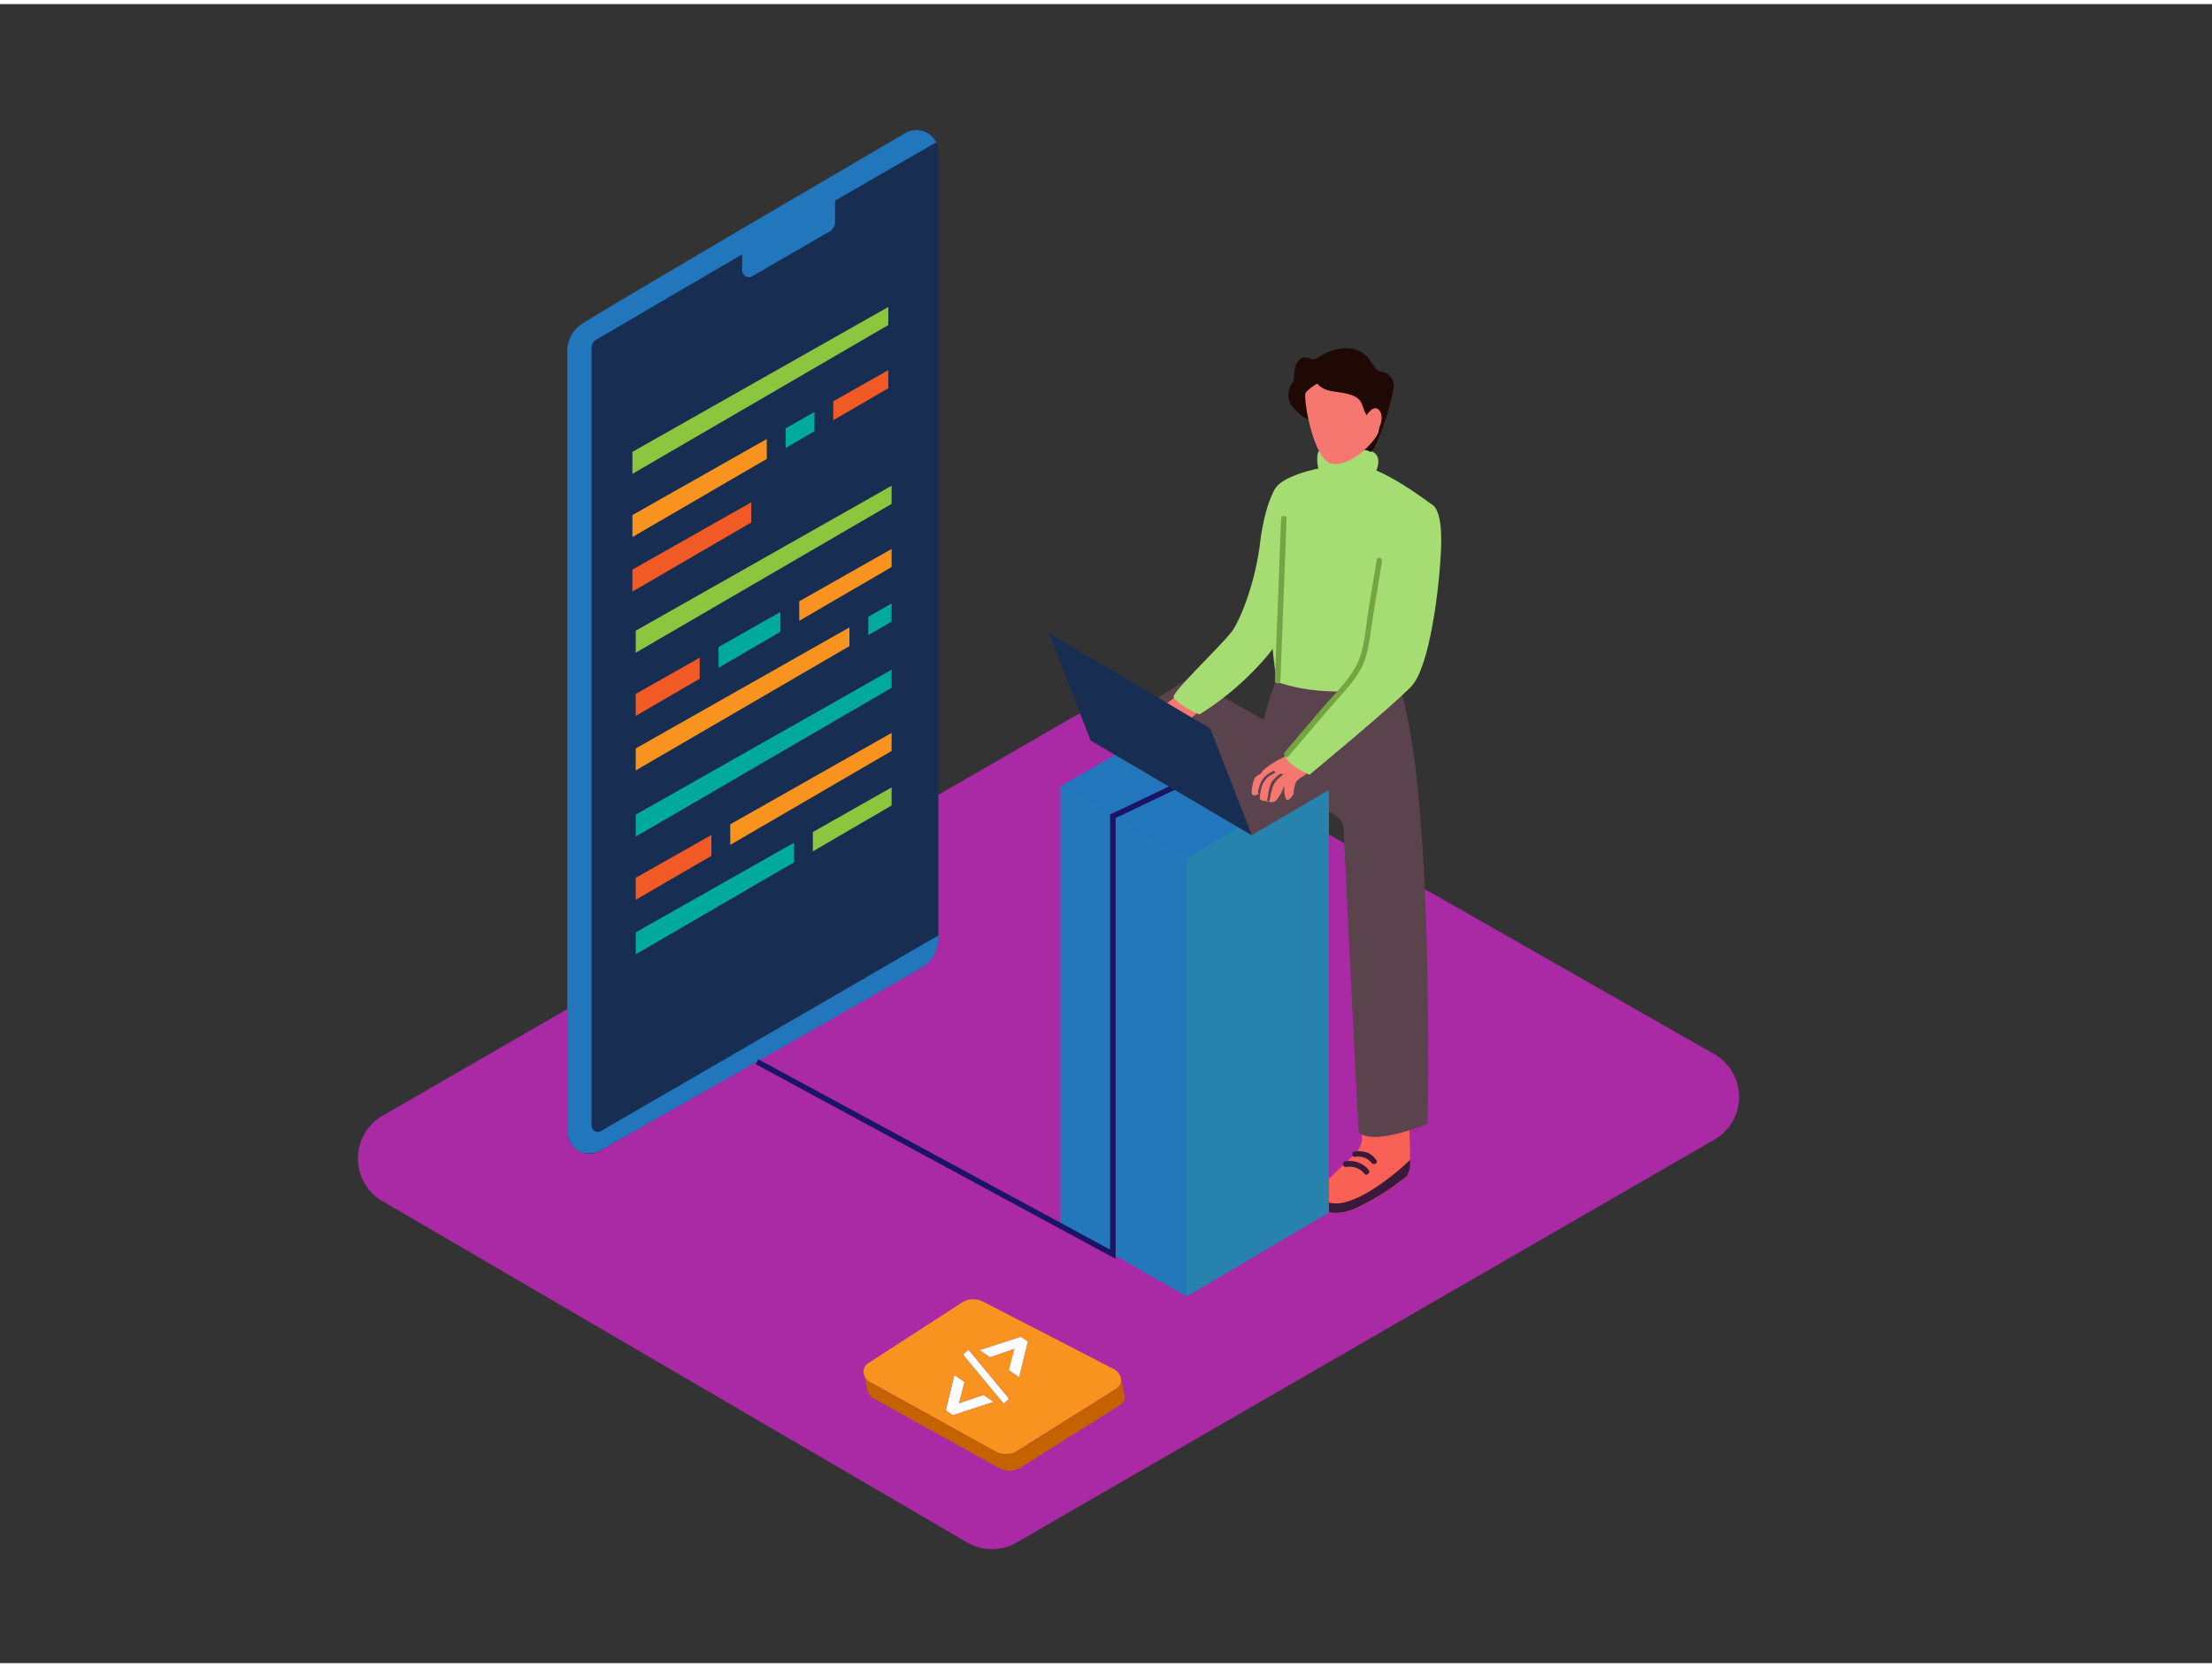 <svg id="Layer_2" data-name="Layer 2" xmlns="http://www.w3.org/2000/svg" viewBox="0 0 400 300" width="406" height="306" class="illustration styles_illustrationTablet__1DWOa"><rect x="0" y="0" width="400" height="300" fill="#333333" stroke="none"/><title>0</title><path d="M69.18,216.47l105.69,61.7a8.92,8.92,0,0,0,9,0L310,205.35a8.92,8.92,0,0,0,0-15.47l-107-61a8.92,8.92,0,0,0-8.88,0L69.22,201A8.92,8.92,0,0,0,69.18,216.47Z" fill="#aa29a4"></path><path d="M163.8,23.29c-13.85,8.21-48.12,28.49-58.37,34.45a5.73,5.73,0,0,0-2.85,5V203.45c-.21,2.87,3,5.53,5.68,4l57.63-32.81c2.32-1.33,3.8-3.2,3.8-5.87V26.64A3.9,3.9,0,0,0,163.8,23.29Z" fill="#172d51"></path><path d="M169.3,25,151,35.54v3.92a1.88,1.88,0,0,1-.94,1.63l-14,8.11a1.24,1.24,0,0,1-1.86-1.07V45.26L107.79,60.7a1.67,1.67,0,0,0-.82,1.44V202.78a1.14,1.14,0,0,0,1.71,1l61-35.36A6.05,6.05,0,0,1,167,174c-3.16,2-58.74,33.46-58.74,33.46s-4.39,2-5.68-3.26V62.73A5.79,5.79,0,0,1,105,58c2.55-1.85,58.84-34.75,58.84-34.75A4,4,0,0,1,169.3,25Z" fill="#2176bc"></path><path d="M230.78,196.61a3.92,3.92,0,0,1-.8,3.22c-1.22,1.31-5.86,5.42-6.3,6.31s-1.06,3.32,0,4.16,3.12.94,5.64,0a44.67,44.67,0,0,0,9.73-6.08c1.12-1.22,0-13.75,0-13.75s-6.51-1.59-8.7,0Z" fill="#f96156"></path><path d="M223.18,207.85a2.59,2.59,0,0,0,.51,2.42c1.06.84,3.12.94,5.64,0a44.67,44.67,0,0,0,9.73-6.08,6,6,0,0,0,.48-2.83C235.32,205.39,226.4,212.11,223.18,207.85Z" fill="#391a3a"></path><path d="M233.45,201.38a3.8,3.8,0,0,0-1.56-1.34,5.22,5.22,0,0,0-2.31-.24c-.64,0-.64,1,0,1a3,3,0,0,1,3,1.08C233,202.39,233.84,201.89,233.45,201.38Z" fill="#391a3a"></path><path d="M232,203.11a4.47,4.47,0,0,0-4.27-1.5c-.63.13-.36,1.09.27,1a3.47,3.47,0,0,1,3.29,1.25C231.76,204.29,232.47,203.58,232,203.11Z" fill="#391a3a"></path><path d="M246.22,204.28a3.92,3.92,0,0,1-.8,3.22c-1.22,1.31-5.86,5.42-6.3,6.31s-1.06,3.32,0,4.16,3.12.94,5.64,0a44.67,44.67,0,0,0,9.73-6.08c1.12-1.22,0-13.75,0-13.75s-6.51-1.59-8.7,0Z" fill="#f96156"></path><path d="M238.62,215.51a2.59,2.59,0,0,0,.51,2.42c1.06.84,3.12.94,5.64,0a44.67,44.67,0,0,0,9.73-6.08A6,6,0,0,0,255,209C250.76,213.05,241.84,219.78,238.62,215.51Z" fill="#391a3a"></path><path d="M248.89,209.05a3.8,3.8,0,0,0-1.56-1.34,5.22,5.22,0,0,0-2.31-.24c-.64,0-.64,1,0,1a3,3,0,0,1,3,1.08C248.41,210.06,249.28,209.56,248.89,209.05Z" fill="#391a3a"></path><path d="M247.47,210.78a4.47,4.47,0,0,0-4.27-1.5c-.63.13-.36,1.09.27,1a3.47,3.47,0,0,1,3.29,1.25C247.2,212,247.91,211.25,247.47,210.78Z" fill="#391a3a"></path><path d="M232.09,118.94a67.85,67.85,0,0,0-5.65,25.2c-.22,13.78,1.41,50.81,1.41,50.81s3.82,3.67,12.21,2.38V145.95S243,147,243,149.21s2.68,54.74,2.68,54.74,1.5,2.79,12.48-1.47c0,0,1.5-68.81-6.56-82.32" fill="#5b434d"></path><polyline points="191.77 141.44 191.77 220.64 214.56 233.68 240.3 218.48 240.3 139.27" fill="#2176bc"></polyline><polygon points="191.77 141.44 218.22 126.38 240.3 139.27 214.56 154.48 191.77 141.44" fill="#2176bc"></polygon><polygon points="214.56 154.48 214.56 233.68 240.3 218.48 240.3 139.27 214.56 154.48" fill="#2176bc"></polygon><polyline points="191.77 141.44 191.77 220.64 214.56 233.68 240.3 218.48 240.3 139.27" fill="#2e90a0" opacity="0.1"></polyline><polygon points="191.77 141.44 218.22 126.38 240.3 139.27 214.56 154.48 191.77 141.44" fill="#2176bc"></polygon><polygon points="214.56 154.48 214.56 233.68 240.3 218.48 240.3 139.27 214.56 154.48" fill="#2e90a0" opacity="0.47"></polygon><polyline points="214.12 140.73 201.24 146.86 201.24 226.06 136.89 191.25" fill="none" stroke="#1b1464" stroke-miterlimit="10"></polyline><polygon points="226.37 150.29 245.57 139.02 215.06 121.86 197.21 133.14 226.37 150.29" fill="#5b434d"></polygon><path d="M230.94,122.58c5.25,1.82,10.61,1.92,16.1,1.6a32.14,32.14,0,0,0,5.43-7.72c4.69-9.7,6.38-26,6.38-26s-7-5.41-11.64-6.71-14.89,1-16.57,3.81-2.3,15.45,0,33.42C230.71,121.3,230.89,122.27,230.94,122.58Z" fill="#a5dd73"></path><path d="M239.79,85.45c-1.64.35-1.95-4.19-1.25-4.61s8.38-.47,9.56.06c2.59,1.15,0,5,0,5" fill="#a5dd73"></path><path d="M249.66,66.46c-1.48-.26-1.43-2.73-4.18-3.85s-6,.49-7.2,1.36-2.08-.9-3.4.46-.48,3.44-1.25,4.18l-.11.08a3.83,3.83,0,0,0-.11,3.72,11.23,11.23,0,0,0,2.11,2.15L247.86,81c1.49-1.05,4.34-11,4.18-12.19A2.6,2.6,0,0,0,249.66,66.46Z" fill="#200904"></path><path d="M236.12,70.23c-.56.6,1.29,12.5,4.9,12.92s7.88-4.36,8.26-5.78.16-9-1.31-9.76S239.51,66.58,236.12,70.23Z" fill="#f67770"></path><path d="M237.81,66.8s-.71,2.77,3.61,3.29,4.62,1.49,5.13,3c1,2.85,4,6.16,5-2.39.05-.41-3.06-6.27-6.42-6.73S237.81,66.8,237.81,66.8Z" fill="#200904"></path><path d="M246.94,74.61s1.36-2.34,2.41-1.23.29,3.72-1.13,4.54" fill="#f67770"></path><path d="M214.18,124s-3.52,2.78-4.45,3.34,4,2.16,4.08,2.71,4.82-3.73,4.82-3.73Z" fill="#f67770"></path><polygon points="226.37 150.29 218.86 131 189.7 113.78 197.21 133.14 226.37 150.29" fill="#172d51"></polygon><path d="M230.64,87.56s-1.9,2.72-2.78,9.89-3.41,13.41-4.87,15.67-11.15,11.32-10.75,12.22,3,2.5,4.69,3.1a52.72,52.72,0,0,0,12.52-10.93c5-6.37,4.83-17.66,4.83-17.66" fill="#a5dd73"></path><path d="M233.91,142.89a6.23,6.23,0,0,1,.46-2.21,3,3,0,0,1,1-.88,13.31,13.31,0,0,0,1.38-1l3.4-3.6-5.13-.77a39.07,39.07,0,0,1-3.5,2.07c-.23,0-3.5,2-3.34,2.5s2.36-1.18,2.36-1.18a24.54,24.54,0,0,0-3.52,1.93c-.4.47-.92,2.86-.56,3.19s.92,0,1.29-.18-.25,1,.32,1.19a4.11,4.11,0,0,0,1.33.23,1.2,1.2,0,0,0,1.38-.19,7.77,7.77,0,0,0,1.46-2.76s-.13,2.87.69,2.68C233.22,143.8,233.57,143.4,233.91,142.89Z" fill="#f67770"></path><path d="M230.31,138.66a6,6,0,0,0-1.69,1.12,5.31,5.31,0,0,0-1.12,2.77c-.06.28.39.34.44.06a4.44,4.44,0,0,1,1.18-2.69,7.82,7.82,0,0,1,1.63-1A1.83,1.83,0,0,1,230.31,138.66Z" fill="#5b434d"></path><path d="M231.52,139.17a8.8,8.8,0,0,0-1.38,1.23c-.68.87-.75,2.45-1,3.49-.07.28.38.34.44.06.31-1.29.41-2.75,1.39-3.7.36-.35.74-.69,1.13-1A5.3,5.3,0,0,1,231.52,139.17Z" fill="#5b434d"></path><path d="M258.86,90.46s2,.43,1.74,7.7-2.06,21.69-5.36,25.19-18.44,16-18.44,16-4.69-2-4.32-3.77S248.88,118,248.88,118,251.3,85.84,258.86,90.46Z" fill="#a5dd73"></path><path d="M231.66,93l-1.12,29.38c0,.64,1,.64,1,0L232.66,93C232.69,92.4,231.69,92.41,231.66,93Z" fill="#75a542"></path><path d="M248.95,100.48l-1.54,9.44c-.52,3.2-.64,6.93-2.22,9.83s-4,5.14-6.06,7.53l-6.81,8c-.42.49.29,1.2.71.71l7.13-8.36c2-2.34,4.4-4.64,5.89-7.35s1.68-6.1,2.17-9.12l1.69-10.39C250,100.11,249.05,99.84,248.95,100.48Z" fill="#75a542"></path><polygon points="114.36 80.97 114.36 84.95 160.63 58.04 160.63 54.77 114.36 80.97" fill="#8cc63f"></polygon><polygon points="138.66 78.64 114.36 92.4 114.36 96.38 138.66 82.24 138.66 78.64" fill="#f7931e"></polygon><polygon points="142.07 76.71 142.07 80.26 147.28 77.23 147.28 73.76 142.07 76.71" fill="#00a99d"></polygon><polygon points="150.68 71.83 150.68 75.25 160.63 69.47 160.63 66.19 150.68 71.83" fill="#f15a24"></polygon><polygon points="135.85 90.09 114.36 102.26 114.36 106.24 135.85 93.74 135.85 90.09" fill="#f15a24"></polygon><polygon points="114.96 113.31 114.96 117.29 161.23 90.38 161.23 87.1 114.96 113.31" fill="#8cc63f"></polygon><polygon points="129.94 116.26 129.94 120.01 141.12 113.5 141.12 109.92 129.94 116.26" fill="#00a99d"></polygon><polygon points="126.53 118.19 114.96 124.74 114.96 128.72 126.53 121.99 126.53 118.19" fill="#f15a24"></polygon><polygon points="144.53 107.99 144.53 111.52 161.23 101.8 161.23 98.53 144.53 107.99" fill="#f7931e"></polygon><polygon points="153.6 112.71 114.96 134.6 114.96 138.58 153.6 116.1 153.6 112.71" fill="#f7931e"></polygon><polygon points="157.01 110.78 157.01 114.12 161.23 111.66 161.23 108.39 157.01 110.78" fill="#00a99d"></polygon><polygon points="114.96 146.57 114.96 150.54 161.23 123.63 161.23 120.36 114.96 146.57" fill="#00a99d"></polygon><polygon points="132.05 148.32 132.05 152.04 161.23 135.06 161.23 131.79 132.05 148.32" fill="#f7931e"></polygon><polygon points="128.64 150.25 114.96 157.99 114.96 161.97 128.64 154.02 128.64 150.25" fill="#f15a24"></polygon><polygon points="143.58 151.65 114.96 167.85 114.96 171.83 143.58 155.19 143.58 151.65" fill="#00a99d"></polygon><polygon points="146.99 149.72 146.99 153.21 161.23 144.92 161.23 141.65 146.99 149.72" fill="#8cc63f"></polygon><g style="isolation: isolate;"><polygon points="175.11 243.29 182.48 252.18 181.51 253.12 174.14 244.24 175.11 243.29" fill="#fff"></polygon><path d="M156.27,247.9a2.57,2.57,0,0,0,1,1.22,1.71,1.71,0,0,0-.4,1.46Z" fill="#c46200"></path><polygon points="172.58 247.89 174.43 249.16 173.44 252.99 177.86 251.5 179.71 252.76 172.29 255.18 171.02 254.31 172.58 247.89" fill="#fff"></polygon><path d="M202.73,248.74a1.71,1.71,0,0,1-.43,1.25,2.32,2.32,0,0,1-.53.45l-18,11.3a3.6,3.6,0,0,1-2.23.46,4.12,4.12,0,0,1-1.59-.48l-22.41-12.43-.28-.17a2.57,2.57,0,0,1-1-1.22,1.8,1.8,0,0,1,.83-2.19l17-11a3.6,3.6,0,0,1,2.25-.48,4.11,4.11,0,0,1,1.49.43l23.41,12.08A2.49,2.49,0,0,1,202.73,248.74Zm-21.23,4.38,1-.94-7.36-8.88-1,.94,7.37,8.88m-9.22,2.06,7.42-2.42-1.85-1.27L173.44,253l1-3.83-1.85-1.27L171,254.31l1.27.87m12-6.9,1.57-6.41-1.28-.87-7.41,2.42,1.85,1.26,4.43-1.5-1,3.84,1.85,1.27" fill="#f7931e"></path><polygon points="184.57 241 177.16 243.41 179 244.67 183.44 243.17 182.43 247.01 184.28 248.28 185.85 241.86 184.57 241" fill="#fff"></polygon><path d="M202.31,250a1.71,1.71,0,0,0,.43-1.25l.61,2.57A2.51,2.51,0,0,0,202.31,250Z" fill="#c46200"></path></g><path d="M202.31,250a2.51,2.51,0,0,1,1,1.32,1.86,1.86,0,0,1,.05.21,1.82,1.82,0,0,1-.94,1.88l-18,11.3a3.61,3.61,0,0,1-2.23.47,4.09,4.09,0,0,1-1.59-.49l-22.41-12.43a2.56,2.56,0,0,1-1.36-1.67,1.71,1.71,0,0,1,.4-1.46l.28.17L180,261.72a4.12,4.12,0,0,0,1.59.48,3.6,3.6,0,0,0,2.23-.46l18-11.3A2.32,2.32,0,0,0,202.31,250Z" fill="#c46200"></path></svg>